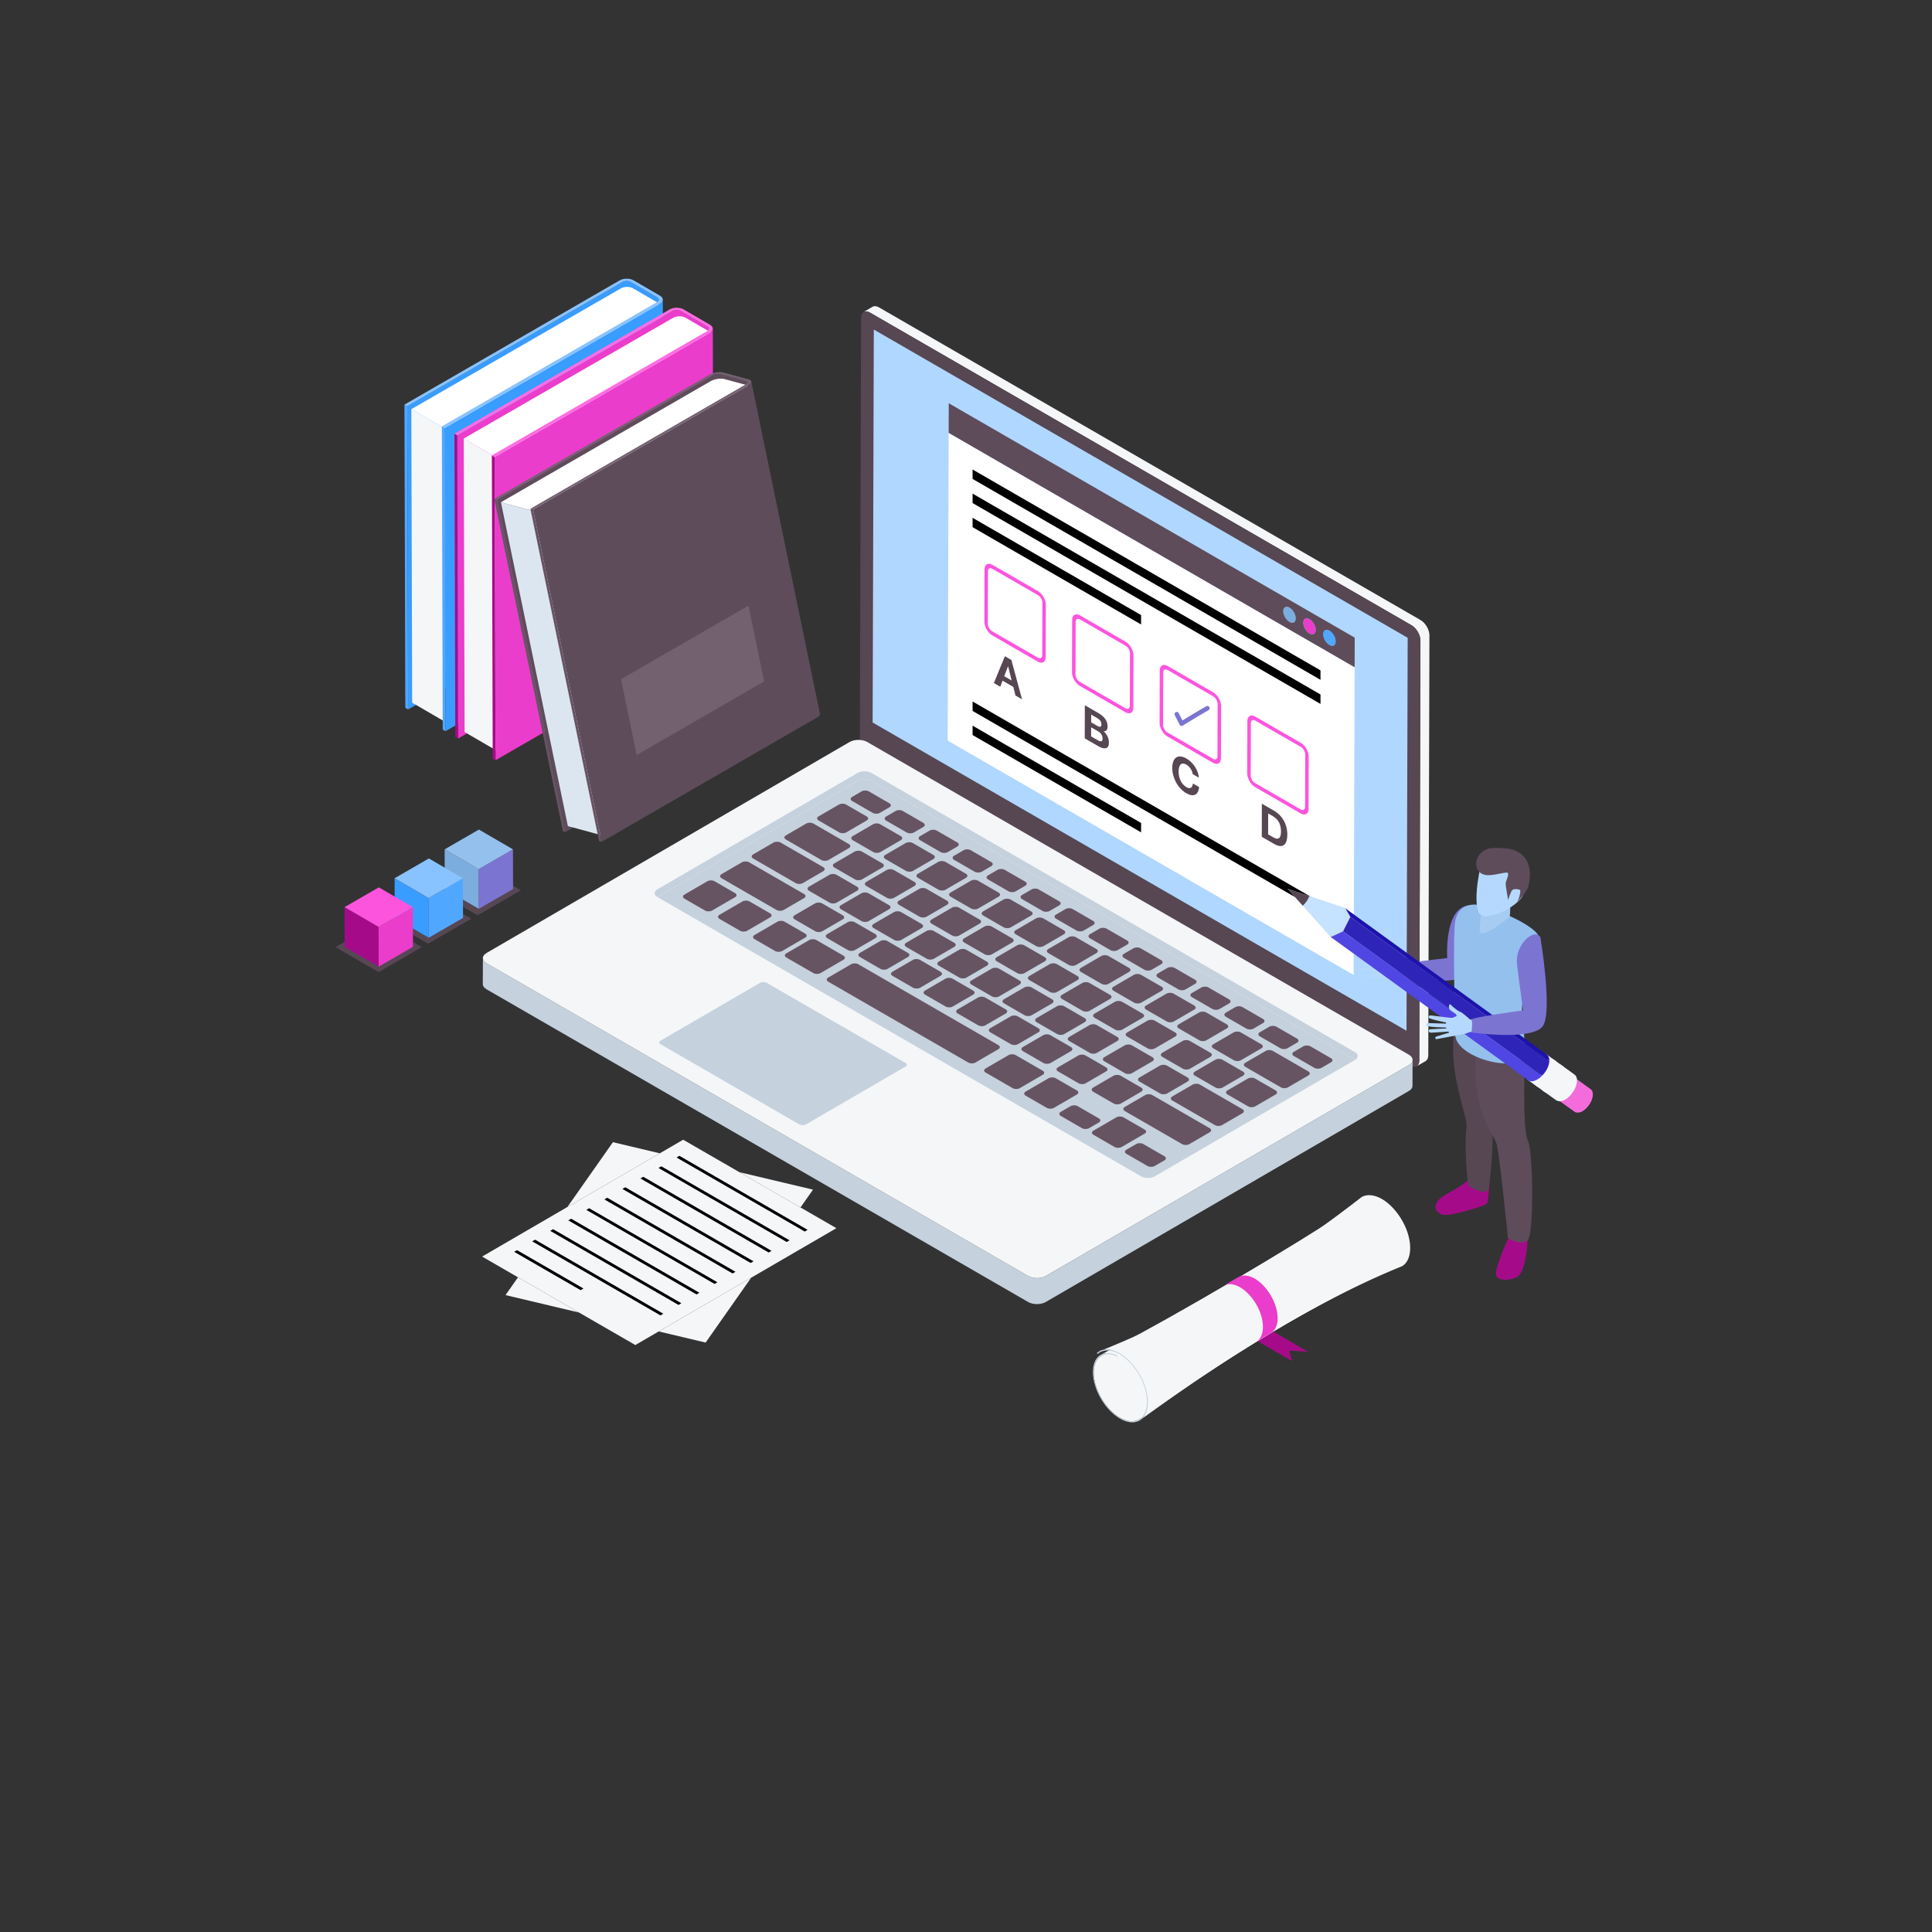 <svg xmlns="http://www.w3.org/2000/svg" viewBox="0 0 2000 2000" id="OnlineEducation"><rect x="0" y="0" width="2000" height="2000" fill="#333333" stroke="none"/><path fill="#f4f6f8" d="m1479.748 657.749-1.19 434.704c-.066 2.909-1.058 4.959-2.711 5.95l-9.322 5.423c1.653-.994 2.645-3.044 2.711-5.953l1.19-434.704c0-5.817-4.1-12.958-9.191-15.867L900.583 323.605c-2.512-1.456-4.893-1.653-6.545-.662l9.322-5.42c1.653-.927 4.032-.794 6.545.662l560.652 323.698c5.092 2.908 9.191 10.049 9.191 15.866z" class="colorcfdee8 svgShape"></path><path fill="#564753" d="M1461.269 647.295c5.065 2.924 9.189 10.068 9.172 15.889l-1.232 434.699c-.016 5.821-4.124 8.21-9.19 5.285L899.316 779.446c-5.065-2.924-9.189-10.066-9.172-15.887l1.233-434.749c.016-5.821 4.167-8.138 9.232-5.213l560.66 323.698z" class="color474756 svgShape"></path><path fill="#b0d7ff" d="m903.356 747.946 1.207-406.794 552.665 319.077-1.207 406.798z" class="colorb0e3ff svgShape"></path><path fill="#c5d1dd" d="m1462.276 1097.181-.066 26.975c0 1.918-1.256 3.771-3.768 5.223l-375.862 218.443c-5.025 2.909-13.157 2.909-18.248 0l-560.653-323.698c-2.579-1.521-3.9-3.438-3.9-5.356l.132-26.972c0 1.914 1.257 3.9 3.835 5.352l560.653 323.698c5.091 2.976 13.289 2.976 18.314.068l375.796-218.443c2.512-1.455 3.767-3.373 3.767-5.29z" class="colorc5d4dd svgShape"></path><path fill="#f4f6f8" d="M1458.473 1091.839c5.066 2.925 5.134 7.677.058 10.627l-375.844 218.417c-5.033 2.925-13.196 2.925-18.303-.024l-560.66-323.697c-5.065-2.924-5.134-7.677-.101-10.602L879.51 768.117c5.033-2.925 13.238-2.9 18.303.024l560.66 323.698z" class="colore7f1f7 svgShape"></path><path fill="#c5d1dd" d="M1402.641 1089.181 901.888 800.065c-3.9-2.182-10.116-2.182-13.95 0L680.602 920.588c-3.835 2.25-3.835 5.821 0 8.067l207.336-120.462c3.834-2.247 10.05-2.247 13.95 0l500.753 289.055c3.835-2.247 3.835-5.817 0-8.067z" class="colorc5d4dd svgShape"></path><path fill="#c5d1dd" d="M887.938 808.193 680.602 928.656l500.753 289.12c3.901 2.182 10.116 2.182 13.95 0l207.336-120.527-500.753-289.056c-3.901-2.247-10.116-2.247-13.95 0zm-101.264 209.329-103.298 60.016c-1.235.718-1.232 2.502.004 3.216l143.98 83.143c1.996 1.116 5.175 1.116 7.137 0l103.298-60.049c1.235-.718 1.232-2.502-.005-3.216l-143.98-83.111c-1.995-1.148-5.175-1.148-7.136.001z" class="colorc5d4dd svgShape"></path><path fill="#665463" d="M897.142 845.141c2.053 1.186 2.065 3.068.054 4.236l-21.18 12.308c-2.01 1.168-5.231 1.151-7.284-.035l-21.288-12.29c-2.023-1.168-2.094-3.051-.084-4.219l21.18-12.308c2.01-1.168 5.29-1.15 7.313.018l21.289 12.29zm-18.44 28.591c2.054 1.186 2.035 3.085.025 4.253l-21.15 12.291c-2.01 1.168-5.26 1.168-7.313-.018l-36.718-21.199c-2.023-1.168-2.065-3.068-.054-4.236l21.15-12.291c2.01-1.168 5.32-1.167 7.343.001l36.717 21.199zm-26.47 23.954c2.023 1.168 1.973 3.051-.037 4.219l-21.15 12.291c-2.039 1.185-5.23 1.185-7.253.017l-44.116-25.47c-2.023-1.168-2.094-3.051-.054-4.236l21.15-12.291c2.01-1.168 5.321-1.168 7.344 0l44.116 25.47zm-19.858 27.806c2.023 1.168 2.033 3.052.023 4.22l-21.18 12.308c-2.01 1.168-5.26 1.168-7.283 0l-56.949-32.88c-2.023-1.168-2.034-3.05-.024-4.219l21.18-12.308c2.01-1.168 5.262-1.169 7.285-.001l56.948 32.88zm88.257-94.001c2.054 1.186 2.065 3.068.054 4.236l-9.899 5.753c-2.041 1.186-5.291 1.186-7.344 0l-21.288-12.29c-2.023-1.168-2.065-3.068-.024-4.254l9.899-5.753c2.01-1.168 5.29-1.15 7.313.018l21.289 12.29zm35.178 20.31c2.023 1.168 2.065 3.068.054 4.236l-9.899 5.753c-2.041 1.186-5.321 1.168-7.344 0l-21.318-12.308c-2.023-1.168-2.035-3.051.006-4.237l9.899-5.753c2.01-1.168 5.26-1.168 7.284.001l21.318 12.308zm175.83 101.515c2.023 1.168 2.064 3.068.054 4.236l-9.899 5.753c-2.041 1.186-5.321 1.168-7.344 0l-21.288-12.291c-2.023-1.168-2.034-3.051.007-4.237l9.899-5.753c2.01-1.168 5.26-1.168 7.283 0l21.288 12.292zm140.681 81.222c2.023 1.168 2.034 3.05.024 4.219l-9.899 5.753c-2.041 1.186-5.291 1.186-7.314.018l-21.318-12.308c-1.993-1.151-2.034-3.05.007-4.237l9.899-5.753c2.01-1.168 5.29-1.15 7.283 0l21.318 12.308zm-70.325-40.602c2.023 1.168 2.034 3.05.024 4.219l-9.899 5.753c-2.041 1.186-5.291 1.186-7.314.018l-21.318-12.308c-2.023-1.168-2.034-3.051.007-4.237l9.899-5.753c2.01-1.168 5.26-1.168 7.283 0l21.318 12.308zm14.597 74.877c2.023 1.168 2.005 3.068-.005 4.236l-21.15 12.291c-2.01 1.168-5.26 1.168-7.283 0l-21.288-12.291c-2.023-1.168-2.064-3.068-.054-4.236l21.15-12.291c2.01-1.168 5.319-1.167 7.343.001l21.287 12.29zm126.084 6.345c2.023 1.168 2.034 3.051.024 4.219l-9.899 5.753c-2.041 1.186-5.291 1.186-7.314.018l-21.318-12.308c-2.023-1.168-2.064-3.068-.023-4.254l9.899-5.753c2.01-1.168 5.29-1.15 7.313.018l21.318 12.307zm-35.178-20.31c2.023 1.168 2.034 3.051.024 4.219l-9.899 5.753c-2.041 1.186-5.291 1.186-7.314.018l-21.318-12.308c-2.023-1.168-2.034-3.051.007-4.237l9.899-5.753c2.01-1.168 5.26-1.168 7.283 0l21.318 12.308zm-37.53 5.544c2.023 1.168 2.034 3.051.024 4.219l-21.18 12.308c-2.01 1.168-5.231 1.151-7.254-.017l-21.288-12.291c-2.023-1.168-2.094-3.051-.083-4.219l21.179-12.308c2.01-1.168 5.29-1.15 7.313.018l21.289 12.29zm-135.005-77.945c2.023 1.168 2.034 3.051.024 4.219l-21.18 12.308c-2.01 1.168-5.231 1.151-7.254-.017l-21.288-12.291c-2.023-1.168-2.094-3.051-.084-4.219l21.18-12.308c2.01-1.168 5.29-1.15 7.313.018l21.289 12.29zm33.759 19.491c2.023 1.168 2.034 3.05.024 4.219l-21.179 12.308c-2.01 1.168-5.231 1.151-7.254-.017l-21.318-12.308c-2.023-1.168-2.063-3.034-.054-4.202l21.18-12.308c2.01-1.168 5.26-1.168 7.283 0l21.318 12.308zm68.42 12.29c2.023 1.168 2.064 3.068.054 4.236l-9.899 5.753c-2.041 1.186-5.321 1.168-7.344 0l-21.288-12.291c-2.023-1.168-2.034-3.051.007-4.237l9.899-5.753c2.01-1.168 5.26-1.168 7.283 0l21.288 12.292zm-121.796-3.869c2.023 1.168 2.035 3.085.025 4.253l-21.15 12.291c-2.01 1.168-5.291 1.15-7.313-.018l-21.318-12.308c-2.023-1.168-2.034-3.05-.024-4.219l21.15-12.291c2.01-1.168 5.289-1.185 7.312-.017l21.318 12.309zm87.104 11.052c2.023 1.168 2.065 3.068.054 4.236l-21.18 12.308c-2.01 1.168-5.261 1.133-7.284-.035l-21.288-12.291c-2.023-1.168-2.063-3.034-.053-4.202l21.18-12.308c2.01-1.168 5.26-1.168 7.283 0l21.288 12.292zm-53.345 8.438c2.023 1.168 2.005 3.068-.005 4.236l-21.15 12.291c-2.01 1.168-5.26 1.168-7.283 0l-21.318-12.308c-2.023-1.168-2.034-3.051-.024-4.219l21.15-12.291c2.01-1.168 5.289-1.185 7.312-.017l21.318 12.308zm87.104 11.052c2.023 1.168 2.064 3.068.054 4.236l-21.18 12.308c-2.01 1.168-5.261 1.133-7.284-.035l-21.288-12.291c-2.053-1.186-2.094-3.051-.084-4.219l21.18-12.308c2.01-1.168 5.26-1.168 7.313.018l21.289 12.291zm-53.346 8.439c2.023 1.168 2.005 3.068-.005 4.236l-21.15 12.291c-2.01 1.168-5.26 1.168-7.283 0l-21.318-12.308c-2.023-1.168-2.064-3.068-.054-4.236l21.15-12.291c2.01-1.168 5.32-1.167 7.343.001l21.317 12.307zM990.987 872.111c2.023 1.168 2.034 3.05.024 4.219l-9.899 5.753c-2.041 1.186-5.291 1.186-7.314.018l-21.318-12.308c-2.023-1.168-2.034-3.051.007-4.237l9.899-5.753c2.01-1.168 5.26-1.168 7.283 0l21.318 12.308zm-58.546-6.59c2.023 1.168 2.064 3.068.054 4.236l-21.18 12.308c-2.01 1.168-5.261 1.133-7.284-.035l-21.288-12.291c-2.023-1.168-2.063-3.034-.053-4.202l21.18-12.308c2.01-1.168 5.26-1.168 7.283 0l21.288 12.292zm33.759 19.49c2.023 1.168 2.065 3.068.055 4.236l-21.18 12.308c-2.01 1.168-5.261 1.133-7.284-.035l-21.318-12.308c-2.023-1.168-2.064-3.034-.053-4.202l21.18-12.308c2.01-1.168 5.26-1.168 7.283 0l21.317 12.309zm59.965 7.41c1.993 1.151 2.034 3.051.024 4.219l-9.899 5.753c-2.041 1.186-5.321 1.168-7.314.018l-21.318-12.308c-2.023-1.168-2.034-3.051.007-4.237l9.899-5.753c2.01-1.168 5.26-1.168 7.283 0l21.318 12.308zm-112.707 1.378c2.023 1.168 2.005 3.068-.005 4.236l-21.15 12.291c-2.01 1.168-5.26 1.168-7.283 0l-21.288-12.291c-2.023-1.168-2.065-3.068-.055-4.236l21.15-12.291c2.01-1.168 5.32-1.168 7.343.001l21.288 12.29zm86.5 10.703c2.023 1.168 2.034 3.051.024 4.219l-21.18 12.308c-2.01 1.168-5.231 1.151-7.254-.017l-21.288-12.291c-2.053-1.186-2.094-3.051-.084-4.219l21.18-12.308c2.01-1.168 5.26-1.168 7.313.018l21.289 12.29zm61.355 8.211c2.023 1.168 2.034 3.05.024 4.219l-9.899 5.753c-2.041 1.186-5.291 1.186-7.314.018l-21.288-12.29c-2.023-1.168-2.065-3.068-.023-4.254l9.899-5.753c2.01-1.168 5.29-1.15 7.314.018l21.287 12.289zm-114.731.21c2.023 1.168 2.005 3.068-.005 4.236l-21.15 12.291c-2.01 1.168-5.26 1.168-7.283 0l-21.288-12.291c-2.023-1.168-2.065-3.068-.055-4.236l21.15-12.291c2.01-1.168 5.32-1.167 7.343.001l21.288 12.29zm-59.383 4.951c2.023 1.168 2.034 3.086.023 4.254l-21.15 12.291c-2.039 1.185-5.29 1.15-7.313-.018l-21.288-12.291c-2.023-1.168-2.064-3.034-.025-4.219l21.15-12.291c2.01-1.168 5.291-1.186 7.315-.018l21.288 12.292zm146.518 6.119c2.023 1.168 2.034 3.051.024 4.219l-21.18 12.308c-2.01 1.168-5.231 1.151-7.254-.017l-21.318-12.308c-2.023-1.168-2.064-3.033-.054-4.202l21.18-12.308c2.01-1.168 5.26-1.168 7.283 0l21.319 12.308zm62.774 9.03c2.023 1.168 2.034 3.051.024 4.219l-9.899 5.753c-2.041 1.186-5.291 1.186-7.314.018l-21.318-12.308c-2.023-1.168-2.034-3.051.007-4.237l9.899-5.753c2.01-1.168 5.26-1.168 7.283 0l21.318 12.308zm-116.15-.609c2.023 1.168 2.005 3.068-.005 4.236l-21.15 12.291c-2.01 1.168-5.26 1.168-7.283 0l-21.318-12.308c-2.023-1.168-2.034-3.051-.024-4.219l21.15-12.291c2.01-1.168 5.289-1.185 7.312-.017l21.318 12.308zm-60.018 4.584c2.023 1.168 2.034 3.086.023 4.254l-21.15 12.291c-2.039 1.185-5.29 1.15-7.313-.018l-21.288-12.291c-2.023-1.168-2.063-3.034-.024-4.219l21.15-12.291c2.01-1.168 5.291-1.186 7.314-.018l21.288 12.292zm147.123 6.468c2.023 1.168 2.065 3.068.054 4.236l-21.18 12.308c-2.01 1.168-5.261 1.133-7.284-.035l-21.288-12.291c-2.023-1.168-2.063-3.034-.053-4.202l21.18-12.308c2.01-1.168 5.26-1.168 7.283 0l21.288 12.292zm-195.07 4.011c2.023 1.168 2.005 3.068-.005 4.236l-21.18 12.308c-1.981 1.151-5.231 1.151-7.254-.017l-21.318-12.308c-2.023-1.168-2.034-3.05-.053-4.202l21.18-12.308c2.01-1.168 5.289-1.185 7.312-.017l21.318 12.308zm141.694 4.41c2.054 1.185 2.035 3.085.025 4.253l-21.15 12.291c-2.01 1.168-5.26 1.168-7.313-.018l-21.288-12.291c-2.023-1.168-2.034-3.05-.024-4.219l21.15-12.291c2.01-1.168 5.289-1.185 7.312-.017l21.288 12.292zm-59.988 4.602c2.023 1.168 2.034 3.086.024 4.254l-21.15 12.291c-2.039 1.185-5.29 1.15-7.313-.018l-21.288-12.291c-2.023-1.168-2.094-3.051-.054-4.236l21.15-12.291c2.01-1.168 5.321-1.168 7.344 0l21.287 12.291zm147.122 6.467c2.023 1.168 2.065 3.068.055 4.236l-21.18 12.308c-2.01 1.168-5.261 1.133-7.284-.035l-21.318-12.308c-2.023-1.168-2.064-3.034-.053-4.202l21.18-12.308c2.01-1.168 5.26-1.168 7.283 0l21.317 12.309zm-195.07 4.011c2.023 1.168 2.005 3.068-.005 4.236l-21.18 12.308c-1.981 1.151-5.231 1.151-7.254-.018l-21.318-12.308c-2.023-1.168-2.035-3.051-.054-4.202l21.18-12.308c2.01-1.168 5.29-1.185 7.313-.017l21.318 12.309zm141.725 4.428c2.023 1.168 2.005 3.068-.005 4.236l-21.15 12.291c-2.01 1.168-5.26 1.168-7.283 0l-21.318-12.308c-2.023-1.168-2.065-3.068-.054-4.236l21.15-12.291c2.01-1.168 5.32-1.167 7.343.001l21.317 12.307zm-60.018 4.584c2.023 1.168 2.003 3.068-.007 4.237l-21.15 12.291c-2.039 1.185-5.26 1.168-7.283 0l-21.288-12.29c-2.023-1.168-2.094-3.051-.055-4.236l21.15-12.291c2.01-1.168 5.321-1.168 7.344 0l21.289 12.289zm-47.978 10.462c2.023 1.168 2.035 3.085.025 4.253l-21.18 12.308c-1.981 1.151-5.261 1.133-7.284-.034l-21.288-12.291c-2.023-1.168-2.034-3.051-.053-4.202l21.18-12.308c2.01-1.168 5.29-1.185 7.312-.017l21.288 12.291zm141.724 4.427c2.023 1.168 2.005 3.068-.005 4.236l-21.15 12.291c-2.01 1.168-5.26 1.168-7.283 0l-21.288-12.29c-2.023-1.168-2.065-3.068-.055-4.236l21.15-12.291c2.01-1.168 5.32-1.167 7.343.001l21.288 12.289zm-208.463-1.569c2.023 1.168 2.034 3.05.024 4.219l-23.819 13.842c-2.01 1.168-5.262 1.169-7.285.001l-28.052-16.196c-2.023-1.168-2.033-3.051-.023-4.22l23.82-13.842c2.01-1.168 5.26-1.168 7.283 0l28.052 16.196zm148.476 6.171c2.023 1.168 2.003 3.068-.007 4.237l-21.15 12.291c-2.039 1.185-5.26 1.168-7.283 0l-21.318-12.308c-2.023-1.168-2.063-3.034-.024-4.219l21.15-12.291c2.01-1.168 5.291-1.186 7.314-.018l21.318 12.308zm-47.978 10.461c2.023 1.168 2.035 3.085.025 4.253l-21.18 12.308c-1.981 1.151-5.261 1.133-7.284-.034l-21.318-12.308c-2.023-1.168-2.004-3.033-.024-4.184l21.18-12.308c2.01-1.168 5.259-1.202 7.282-.034l21.319 12.307zm81.706 9.012c2.023 1.168 2.033 3.086.023 4.254l-21.15 12.291c-2.039 1.185-5.29 1.15-7.313-.018l-21.288-12.291c-2.023-1.168-2.063-3.034-.024-4.219l21.15-12.291c2.01-1.168 5.291-1.186 7.314-.018l21.288 12.292zm-47.948 10.479c2.023 1.168 2.005 3.068-.005 4.236l-21.18 12.308c-1.981 1.151-5.231 1.151-7.254-.017l-21.288-12.291c-2.053-1.185-2.065-3.068-.084-4.219l21.18-12.308c2.01-1.168 5.29-1.185 7.343.001l21.288 12.29zm67.488 38.964c2.023 1.168 2.035 3.085.025 4.253l-21.18 12.308c-1.981 1.151-5.261 1.133-7.284-.035l-21.288-12.291c-2.023-1.168-2.034-3.051-.054-4.202l21.18-12.308c2.01-1.168 5.29-1.185 7.312-.017l21.289 12.292zm-41.405 17.485c2.023 1.168 2.064 3.068.054 4.236l-23.82 13.842c-2.01 1.168-5.292 1.151-7.315-.016l-145.03-83.733c-2.023-1.168-2.033-3.052-.022-4.22l23.819-13.842c2.01-1.168 5.26-1.168 7.283 0l145.031 83.733zM760.917 924.517c2.023 1.168 2.065 3.068.055 4.236l-23.82 13.842c-2.01 1.168-5.292 1.151-7.315-.017l-21.288-12.291c-2.023-1.168-2.033-3.052-.023-4.22l23.82-13.842c2.01-1.168 5.26-1.168 7.284 0l21.287 12.292zM797.212 945.472c2.023 1.168 2.034 3.05.024 4.219l-23.819 13.842c-2.01 1.168-5.262 1.169-7.285.001l-21.318-12.308c-2.023-1.168-2.033-3.051-.023-4.22l23.82-13.842c2.01-1.168 5.26-1.168 7.283 0l21.318 12.308zM833.477 966.409c2.023 1.168 2.034 3.05.024 4.219l-23.819 13.842c-2.01 1.168-5.262 1.169-7.285.001l-21.288-12.291c-2.023-1.168-2.063-3.069-.053-4.237l23.82-13.842c2.01-1.168 5.29-1.15 7.313.018l21.288 12.29zM1079.42 1108.405c2.023 1.168 2.034 3.051.024 4.219l-23.819 13.842c-2.01 1.168-5.262 1.169-7.285.001l-28.022-16.178c-2.023-1.168-2.033-3.052-.023-4.22l23.82-13.842c2.01-1.168 5.26-1.168 7.283 0l28.022 16.178zm35.329 20.397c2.023 1.168 2.064 3.068.054 4.236l-23.819 13.842c-2.01 1.168-5.292 1.151-7.315-.017l-21.862-12.622c-2.023-1.168-2.063-3.069-.053-4.237l23.82-13.842c2.01-1.168 5.29-1.15 7.313.018l21.862 12.622zM1205.395 1196.915c2.023 1.168 2.063 3.069.053 4.237l-10.198 5.927c-2.01 1.168-5.292 1.151-7.315-.017l-21.892-12.639c-2.023-1.168-2.033-3.052-.022-4.22l10.198-5.927c2.01-1.168 5.262-1.169 7.285-.001l21.891 12.64zM1122.846 1053.925c2.023 1.168 2.003 3.068-.007 4.237l-21.15 12.291c-2.039 1.185-5.26 1.168-7.283 0l-21.288-12.291c-2.023-1.168-2.094-3.051-.054-4.236l21.15-12.291c2.01-1.168 5.321-1.168 7.344 0l21.288 12.29zM1156.604 1073.415c2.023 1.168 2.003 3.068-.007 4.237l-21.15 12.291c-2.039 1.185-5.26 1.168-7.283 0l-21.318-12.308c-2.023-1.168-2.063-3.033-.024-4.219l21.15-12.291c2.01-1.168 5.291-1.186 7.314-.018l21.318 12.308zM1144.982 1104.866c2.023 1.168 2.035 3.085.025 4.253l-21.18 12.308c-1.981 1.151-5.261 1.133-7.284-.035l-21.288-12.291c-2.023-1.168-2.034-3.05-.053-4.202l21.18-12.308c2.01-1.168 5.289-1.185 7.312-.017l21.288 12.292zM1192.96 1094.405c2.023 1.168 2.003 3.068-.007 4.237l-21.15 12.291c-2.039 1.185-5.26 1.168-7.283 0l-21.288-12.291c-2.023-1.168-2.094-3.051-.054-4.236l21.15-12.291c2.01-1.168 5.321-1.168 7.344 0l21.288 12.29zm36.386 21.007c2.023 1.168 2.004 3.069-.007 4.237l-21.15 12.291c-2.039 1.185-5.26 1.168-7.283 0l-21.318-12.308c-2.023-1.168-2.063-3.034-.024-4.219l21.15-12.291c2.01-1.168 5.291-1.186 7.314-.018l21.318 12.308zm-48.008 10.444c2.023 1.168 2.035 3.085.025 4.253l-21.18 12.308c-1.981 1.151-5.261 1.133-7.284-.035l-21.288-12.291c-2.023-1.168-2.034-3.051-.053-4.202l21.18-12.308c2.01-1.168 5.289-1.185 7.312-.017l21.288 12.292zm-43.822 31.868c2.023 1.168 2.063 3.069.053 4.237l-10.198 5.927c-2.01 1.168-5.292 1.151-7.315-.017l-21.892-12.639c-2.023-1.168-2.063-3.069-.053-4.237l10.198-5.927c2.01-1.168 5.292-1.151 7.315.017l21.892 12.639zm114.729 10.181c2.023 1.168 2.033 3.052.022 4.22l-21.18 12.308c-2.01 1.168-5.26 1.168-7.283 0l-59.395-34.292c-2.023-1.168-2.064-3.068-.054-4.236l21.18-12.308c2.01-1.168 5.292-1.151 7.315.017l59.395 34.291zm-67.351 1.395c2.023 1.168 2.034 3.05.024 4.219l-23.819 13.842c-2.01 1.168-5.262 1.169-7.285.001l-21.892-12.639c-2.023-1.168-2.063-3.069-.053-4.237l23.82-13.842c2.01-1.168 5.29-1.15 7.313.018l21.892 12.638zM1305.72 1081.033c2.023 1.168 2.034 3.051.024 4.219l-21.18 12.308c-2.01 1.168-5.231 1.151-7.254-.017l-21.318-12.308c-2.023-1.168-2.063-3.033-.053-4.202l21.18-12.308c2.01-1.168 5.26-1.168 7.283 0l21.318 12.308zm-52.742 8.788c2.023 1.168 2.005 3.067-.005 4.236l-21.15 12.291c-2.01 1.168-5.26 1.168-7.283 0l-21.318-12.308c-2.023-1.168-2.034-3.05-.024-4.219l21.15-12.291c2.01-1.168 5.289-1.185 7.313-.017l21.317 12.308zm33.728 19.473c2.023 1.168 2.035 3.085.025 4.253l-21.15 12.291c-2.01 1.168-5.29 1.15-7.314-.018l-21.288-12.291c-2.023-1.168-2.034-3.05-.024-4.219l21.15-12.291c2.01-1.168 5.289-1.185 7.313-.017l21.288 12.292zM1166.817 973.626c2.023 1.168 2.034 3.05.024 4.219l-9.899 5.753c-2.041 1.186-5.291 1.186-7.314.018l-21.288-12.291c-2.023-1.168-2.064-3.068-.023-4.254l9.899-5.753c2.01-1.168 5.29-1.15 7.313.018l21.288 12.29zM1354.335 1109.101c2.023 1.168 2.064 3.068.055 4.236l-21.18 12.308c-2.01 1.168-5.261 1.133-7.284-.035l-36.748-21.216c-2.023-1.168-2.063-3.034-.053-4.202l21.18-12.308c2.01-1.168 5.26-1.168 7.283 0l36.747 21.217zM1320.465 1128.784c2.023 1.168 2.035 3.085.025 4.253l-21.15 12.291c-2.01 1.168-5.29 1.15-7.313-.018l-21.288-12.291c-2.053-1.185-2.065-3.068-.055-4.236l21.15-12.291c2.01-1.168 5.289-1.185 7.343.001l21.288 12.291zM1286.144 1148.205c2.023 1.168 2.003 3.068-.007 4.237l-21.15 12.291c-2.039 1.185-5.26 1.168-7.283 0l-44.116-25.47c-2.023-1.168-2.063-3.033-.024-4.219l21.15-12.291c2.01-1.168 5.291-1.186 7.314-.018l44.116 25.47zM1377.824 1095.451c2.023 1.168 2.065 3.068.054 4.236l-9.899 5.753c-2.041 1.186-5.321 1.168-7.344 0l-21.288-12.291c-2.053-1.186-2.064-3.068-.023-4.254l9.899-5.753c2.01-1.168 5.26-1.168 7.313.018l21.288 12.291zM1089.087 1034.434c2.023 1.168 2.034 3.086.024 4.254l-21.15 12.291c-2.039 1.185-5.29 1.15-7.313-.018l-21.288-12.291c-2.023-1.168-2.094-3.051-.054-4.236l21.15-12.291c2.01-1.168 5.321-1.168 7.344 0l21.287 12.291zM1041.139 1044.912c2.023 1.168 2.005 3.068-.005 4.236l-21.18 12.308c-1.981 1.151-5.231 1.151-7.254-.017l-21.318-12.308c-2.023-1.168-2.034-3.051-.053-4.202l21.18-12.308c2.01-1.168 5.29-1.185 7.313-.017l21.317 12.308zM1108.627 1083.876c2.023 1.168 2.035 3.085.025 4.253l-21.18 12.308c-1.981 1.151-5.261 1.133-7.284-.035l-21.318-12.308c-2.023-1.168-2.004-3.033-.023-4.184l21.18-12.308c2.01-1.168 5.259-1.202 7.282-.034l21.318 12.308z" class="color545466 svgShape"></path><path fill="#ea3dcb" d="M1355.594 640.902c3.568 2.06 6.478 7.098 6.466 11.199-.012 4.174-2.941 5.768-6.509 3.708-3.568-2.06-6.478-7.026-6.466-11.199.012-4.101 2.941-5.768 6.509-3.708z" class="colorea3d5b svgShape"></path><path fill="#ffffff" d="m1402.303 690.717-1.011 318.591-420.255-242.634 1.012-318.591z" class="colorffffff svgShape"></path><path fill="#7caddf" d="M1334.899 628.954c3.568 2.06 6.477 7.098 6.466 11.199-.012 4.174-2.94 5.769-6.508 3.709-3.569-2.061-6.478-7.026-6.467-11.199.012-4.102 2.94-5.77 6.509-3.709z" class="color7cdf82 svgShape"></path><path fill="#50a7ff" d="M1376.223 652.812c3.633 2.098 6.478 7.098 6.467 11.199-.012 4.174-2.876 5.806-6.509 3.708-3.568-2.06-6.478-7.026-6.467-11.199.012-4.101 2.941-5.768 6.509-3.708z" class="colorffc950 svgShape"></path><path fill="#5e4c5b" d="m982.136 417.444 420.255 242.634-.087 30.64-420.255-242.635.087-30.639zm373.415 238.366c3.568 2.06 6.497.466 6.509-3.708.012-4.101-2.899-9.139-6.467-11.2-3.568-2.06-6.497-.393-6.509 3.708-.011 4.174 2.9 9.14 6.467 11.2m20.63 11.91c3.633 2.097 6.497.465 6.509-3.708.012-4.101-2.834-9.102-6.466-11.199-3.568-2.06-6.498-.393-6.509 3.708-.012 4.173 2.898 9.139 6.466 11.199m-41.324-23.858c3.568 2.06 6.496.465 6.508-3.709.012-4.101-2.897-9.139-6.466-11.199-3.569-2.061-6.497-.393-6.509 3.708-.011 4.174 2.898 9.139 6.467 11.2" class="color4c4c5e svgShape"></path><g fill="#f4f6f8" class="colore7f1f7 svgShape"><path d="m1366.969 693.958-360.151-207.934v9.767l360.151 207.934zM1006.818 536.018v9.717l174.431 100.708.028-9.701zM1366.969 718.93l-360.151-207.934v9.765l360.151 207.934z" fill="#010001" class="color000000 svgShape"></path></g><g fill="#f4f6f8" class="colore7f1f7 svgShape"><path d="M1006.818 751.209v9.717l174.431 100.707.028-9.701zM1366.969 934.121l-360.151-207.934v9.766l360.151 207.933z" fill="#010001" class="color000000 svgShape"></path></g><path fill="#fd54de" d="M1074.544 611.961c4.509 2.604 8.144 8.918 8.13 14.081l-.154 54.23c-.015 5.163-3.673 7.267-8.183 4.663l-47.195-27.248c-4.493-2.594-8.144-8.918-8.13-14.081l.154-54.23c.015-5.163 3.69-7.257 8.183-4.663l47.195 27.248zm4.362 66.226.154-54.231c.008-2.881-2.02-6.394-4.527-7.841l-47.195-27.248c-2.507-1.447-4.549-.284-4.557 2.597l-.154 54.231c-.008 2.881 2.02 6.394 4.527 7.842l47.195 27.248c2.507 1.446 4.548.282 4.557-2.598m86.349-13.853c4.493 2.594 8.144 8.918 8.13 14.081l-.154 54.231c-.015 5.163-3.69 7.257-8.183 4.663l-47.211-27.258c-4.493-2.594-8.128-8.908-8.113-14.072l.154-54.23c.015-5.163 3.673-7.267 8.167-4.673l47.21 27.258zm4.345 66.215.154-54.231c.008-2.881-2.02-6.394-4.511-7.832l-47.211-27.257c-2.491-1.438-4.532-.275-4.541 2.606l-.154 54.23c-.008 2.881 2.02 6.394 4.511 7.832l47.211 27.258c2.492 1.439 4.533.275 4.541-2.606m86.35-13.853c4.493 2.594 8.144 8.918 8.13 14.081l-.154 54.23c-.015 5.163-3.689 7.257-8.183 4.663l-47.195-27.248c-4.493-2.594-8.144-8.918-8.13-14.081l.154-54.23c.015-5.163 3.689-7.257 8.183-4.663l47.195 27.248zm4.362 66.225.154-54.231c.008-2.881-2.02-6.394-4.527-7.841l-47.195-27.248c-2.507-1.447-4.549-.284-4.557 2.597l-.154 54.231c-.008 2.881 2.02 6.394 4.527 7.841l47.195 27.248c2.507 1.448 4.548.284 4.557-2.597m86.333-13.862c4.51 2.604 8.144 8.918 8.13 14.081l-.154 54.231c-.015 5.163-3.673 7.267-8.183 4.663l-47.195-27.248c-4.493-2.594-8.144-8.918-8.13-14.081l.154-54.23c.015-5.163 3.689-7.257 8.182-4.663l47.196 27.247zm4.361 66.225.154-54.231c.008-2.881-2.02-6.394-4.527-7.842l-47.195-27.248c-2.507-1.447-4.549-.284-4.557 2.597l-.154 54.231c-.008 2.881 2.02 6.394 4.527 7.841l47.195 27.248c2.508 1.448 4.549.285 4.557-2.596" class="colorfd546b svgShape"></path><path fill="#564753" d="m1046.964 683.209 11.067 40.715-6.805-3.929-2.237-8.907-11.164-6.446-2.342 6.263-6.648-3.839 11.418-27.733 6.711 3.876zm-7.398 16.808 7.715 4.454-3.696-14.731-.094-.054-3.925 10.331m102.939 56.978c3.666 3.343 5.444 7.583 5.432 11.871-.02 6.955-5.171 6.94-10.565 3.826l-14.457-8.347.097-34.269 14.05 8.111c5.676 3.277 9.528 7.63 9.509 14.009-.009 3.387-1.427 4.842-4.066 4.799zm-5.994 9.352c2.572 1.485 4.864 1.834 4.874-1.698.01-3.531-1.868-5.987-4.721-7.634l-7.119-4.11-.027 9.405 6.993 4.037m-6.93-26.595-.023 7.999 6.648 3.839c2.321 1.34 3.986 1.111 3.994-1.772.009-3.207-2.153-5.177-4.473-6.517l-6.146-3.549m98.679 45.502c6.492 3.748 12.061 11.403 12.823 19.783l-6.366-3.675c-.429-3.677-3.276-7.919-6.475-9.766-5.896-3.404-8.139 1.076-8.156 7.094-.016 5.694 2.194 12.745 8.09 16.149 3.983 2.299 6.25.504 6.764-3.783l6.366 3.676c-.683 8.233-5.81 10.686-13.149 6.449-9.22-5.323-14.654-16.401-14.626-26.276.03-10.196 5.509-14.974 14.729-9.651zm90.911 54.153c7.715 4.454 13.501 13.425 13.469 24.74-.028 9.945-4.471 14.78-13.566 9.529l-12.889-7.442.097-34.269 12.889 7.442zm-.55 27.692c3.795 2.191 7.44 1.588 7.462-6.015.02-6.919-2.1-12.546-8.561-16.276l-4.704-2.716-.061 21.621 5.864 3.386" class="color474756 svgShape"></path><path fill="#7b75d1" d="M1223.177 751.476a2.23 2.23 0 0 1-.611-.085 2.308 2.308 0 0 1-1.408-1.171l-4.991-9.743c-.591-1.153-.165-2.582.95-3.19 1.12-.613 2.501-.168 3.088.982l3.864 7.544a926.25 926.25 0 0 1 24.762-14.756c1.109-.636 2.496-.221 3.108.915.614 1.139.216 2.577-.886 3.211a920.449 920.449 0 0 0-26.701 15.956 2.222 2.222 0 0 1-1.175.337z" class="color75d178 svgShape"></path><path fill="#399cff" d="M682.914 624.122c0-.886-.597-1.792-1.771-2.471l-27.282-15.854c-2.368-1.38-6.177-1.38-8.545 0l-222.83 128.648-.885-313.879 222.829-128.65c2.348-1.358 6.177-1.358 8.525 0l27.303 15.875c1.174.68 1.771 1.565 1.771 2.451l.885 313.88z" class="colorffb839 svgShape"></path><path fill="#50a7ff" d="m418.679 418.877.89 313.871 2.913 1.692-.89-313.87z" class="colorffc950 svgShape"></path><path fill="#ffffff" d="m425.79 423.584 36.562 21.247 216.962-125.058c3.498-2.02 3.516-5.298.041-7.318l-23.97-13.93c-3.475-2.02-9.136-2.02-12.634 0L425.79 423.584z" class="colorffffff svgShape"></path><path fill="#f4f6f8" d="m425.79 423.57.89 303.847 34.087 19.81-.89-303.848z" class="colorcfdee8 svgShape"></path><path fill="#399cff" d="M687.032 624.101c0 1.524-.989 3.027-2.985 4.2L461.217 756.95l-.906-313.88L683.14 314.421c2.018-1.153 3.007-2.676 3.007-4.201l.885 313.881z" class="colorffb839 svgShape"></path><path fill="#88c3ff" d="m418.679 418.877 2.912 1.692L644.42 291.918c2.366-1.366 6.192-1.366 8.543 0l27.297 15.863c2.351 1.366 2.351 3.59-.015 4.956L457.418 441.39l2.9 1.685 222.829-128.651c3.983-2.3 4.004-6.034.047-8.334l-27.297-15.863c-3.958-2.3-10.404-2.3-14.388 0l-222.83 128.65z" class="colorffe088 svgShape"></path><path fill="#50a7ff" d="m457.418 441.39.889 313.87 2.9 1.685-.89-313.87z" class="colorffc950 svgShape"></path><path fill="#ea3dcb" d="M734.658 654.184c0-.886-.577-1.771-1.75-2.451l-27.303-15.875c-2.347-1.358-6.177-1.358-8.545 0L474.23 764.507l-.885-313.859 222.829-128.649c2.368-1.379 6.177-1.379 8.545 0l27.303 15.854c1.174.68 1.75 1.585 1.75 2.471l.886 313.86z" class="colorea3d5b svgShape"></path><path fill="#ffffff" d="m480.058 453.965 36.562 21.247 216.962-125.058c3.498-2.02 3.516-5.298.041-7.318l-23.97-13.93c-3.475-2.019-9.136-2.02-12.634 0L480.058 453.965z" class="colorffffff svgShape"></path><path fill="#f4f6f8" d="m480.058 453.952.89 303.847 34.087 19.809-.89-303.847z" class="colorcfdee8 svgShape"></path><path fill="#a50b89" d="m470.44 448.957.889 313.871 2.9 1.685-.89-313.871z" class="colore22951 svgShape"></path><path fill="#ea3dcb" d="M738.797 654.163c0 1.523-1.009 3.047-3.006 4.201l-222.83 128.648-.906-313.86 222.83-128.649c1.997-1.152 3.006-2.676 3.006-4.159l.906 313.819z" class="colorea3d5b svgShape"></path><path fill="#ff6ce4" d="m470.44 448.957 2.899 1.685 222.83-128.651c2.366-1.366 6.192-1.366 8.543 0l27.31 15.871c2.351 1.366 2.339 3.583-.028 4.949L509.165 471.462l2.9 1.685 222.829-128.651c3.983-2.3 4.004-6.034.06-8.326l-27.31-15.871c-3.945-2.293-10.391-2.293-14.375.007L470.44 448.957z" class="colorff6c85 svgShape"></path><path fill="#a50b89" d="m509.165 471.462.89 313.871 2.899 1.685-.889-313.871z" class="colore22951 svgShape"></path><path fill="#5e4c5b" d="M844.775 739.654c-.103-.535-.659-.967-1.626-1.236l-26.356-7.166c-2.265-.597-6.033 0-8.401 1.359l-222.829 128.65-71.099-343.984 222.829-128.649c2.368-1.379 6.136-1.977 8.401-1.359l26.355 7.145c.968.267 1.524.721 1.627 1.256l71.099 343.984z" class="color4c4c5e svgShape"></path><path fill="#ffffff" d="M775.777 405.555 558.77 530.841l-40.193-10.913 217.007-125.287c3.994-2.306 10.316-3.315 14.146-2.285l26.335 7.144c3.83 1.051 3.686 3.749-.288 6.055z" class="colorffffff svgShape"></path><path fill="#665463" d="m511.668 516.515 71.097 343.993 2.798.76-71.096-343.993z" class="color545466 svgShape"></path><path fill="#dce6f1" d="m518.577 519.925 69.288 335.24 34.122 9.263-69.288-335.24z" class="colordce8f1 svgShape"></path><path fill="#5e4c5b" d="m845.784 742.763-222.829 128.65-71.099-343.984 222.83-128.649c2.265-1.318 3.274-2.76 3.047-3.953l71.078 344.004c.247 1.194-.762 2.635-3.027 3.932z" class="color4c4c5e svgShape"></path><path fill="#736170" d="m511.668 516.515 2.798.76 222.829-128.651c2.366-1.366 6.139-1.971 8.408-1.355l26.344 7.151c2.268.616 2.189 2.224-.177 3.59L549.041 526.661l2.811.763 222.829-128.651c3.983-2.3 4.116-5.009.297-6.045l-26.344-7.151c-3.819-1.037-10.154-.012-14.138 2.288l-222.828 128.65z" class="color616173 svgShape"></path><path fill="#665463" d="m549.041 526.661 71.097 343.993 2.811.763-71.096-343.993z" class="color545466 svgShape"></path><path fill="#736170" d="m642.869 703.134 16.215 78.452 131.923-76.166-16.215-78.452z" class="color616173 svgShape"></path><path fill="#b5d9fe" d="m1459.938 1012.387 1.974-12.509-14.254-1.503s-6.689-8.332-8.259-8.893c-1.57-.561-5.672-5.251-6.556-6.346-.884-1.095-1.643-3.036-2.571-2.297-.928.739-1.593 3.561-.312 5.217 1.281 1.656 4.461 4.317 4.773 4.7s.999 2.074.441 2.235c-.558.16-3.674.989-4.756.962-1.081-.026-20.018-5.918-20.452-5.793s-2.239.846-1.278 2.324c.962 1.478 15.644 7.04 15.644 7.04l-.307 1.033-17.202-3.354s-1.835-.08-1.873 1.888c-.038 1.968 18.598 5.179 18.598 5.179l-.059.962s-15.584-1.93-16.372-1.636c-.788.294-1.338 2.814 1.135 3.249 2.474.436 16.922 1.68 16.922 1.68l.464 1.148s-12.293 1.585-13.039 1.791c-1.489.412-1.122 2.6.309 2.475.633-.055 25.67-.564 27.451-.671 1.781-.107 5.269-1.042 5.269-1.042l14.31 2.161z" class="colorfed0b5 svgShape"></path><path fill="#7b75d1" d="M1535.339 965.478c-6.877 19.923-13.882 38.962-22.448 47.024-14.909 4.836-40.017 2.643-66.085-.211-.293-5.702-1.181-9.579 2.18-14.783l49.177-5.722s-3.438-50.843 21.448-54.453c9.125-1.325 15.728 28.145 15.728 28.145z" class="color75d178 svgShape"></path><path fill="#a50b89" d="M1581.532 1281.09s-1.16 36.433-11.487 41.075-20.885 2.901-21.465-2.901c-.58-5.802 8.934-30.748 14.04-38.986 5.104-8.238 21.58-7.194 18.912.812zm-39.54-58.541s-1.182 20.813-2.673 23.304c-1.492 2.49-39.637 13.917-46.063 11.603-6.426-2.314-9.503-6.86-5.338-13.589s20.598-12.099 31.454-21.74 22.181-3.306 22.62.422z" class="colore22951 svgShape"></path><path fill="#564753" d="M1517.107 1157.955a31.525 31.525 0 0 1 .8 11.569c-1.798 15.188.59 56.83 2.802 58.302 2.515 1.679 18.144 10.454 20.008 2.812 1.956-7.546 4.791-39.236 4.418-57.217-.28-18.072-.186-83.565-5.961-86.822 0 0-32.885-18.354-33.351-24.222-4.271 35.623.519 53.707 11.284 95.578z" class="color474756 svgShape"></path><path fill="#5e4c5b" d="M1571.745 1077.384s7.241.258 6.611 22.926c-.63 22.668-1.574 70.837 3.463 80.911 5.037 10.075 6.744 98.125-.812 103.162-7.556 5.037-19.967-2.598-19.967-2.598s-8.5-85.137-11.649-97.101c-3.148-11.964-26.446-33.945-21.409-92.818.001 0 41.746-20.793 43.763-14.482z" class="color4c4c5e svgShape"></path><path fill="#94c0ed" d="M1593.02 969.63c2.549-.033-2.274 35.742-7.527 43.907-17.993 24.522-5.846 52.345-6.787 75.867-.941 23.522-71.619 7.372-72.246-18.345-.627-25.717-2.509-105.819 0-117.737 2.509-11.918 9.722-16.936 20.385-16.936s61.471 19.759 66.175 33.244z" class="color94ed96 svgShape"></path><path fill="#a7ccf2" d="M1563.831 927.329s-.394 20.301-1.084 21.582c-.69 1.281-30.846 25.031-30.944 14.979-.099-10.052 1.971-18.33 2.759-24.341.788-6.011 28.48-13.698 28.579-12.22" class="colorf2c0a7 svgShape"></path><path fill="#b5d9fe" d="M1534.028 893.771c-1.512.68-9.262 36.914-3.44 50.41 5.822 13.496 46.97-8.732 46.573-20.243-.397-11.512.132-49.617-43.133-30.167z" class="colorfed0b5 svgShape"></path><path fill="#5e4c5b" d="M1562.423 878.633s-16.271-1.966-22.133 0c-5.861 1.966-10.848 6.769-11.985 13.426-1.137 6.657 2.624 12.808 10.148 13.819 7.523 1.011 21.695-4.045 22.57-2.107.875 1.938-1.312 6.741-2.187 9.606-.875 2.865 2.537 16.684 2.275 18.706 0 0 2.712-9.437 4.636-10.87 1.925-1.432 7.436-.758 7.961.421.525 1.18-.982 9.874-4.044 12.823 0 0 11.13-10.463 12.704-17.541 1.575-7.078 6.387-32.582-19.945-38.283z" class="color4c4c5e svgShape"></path><path fill="#f46cdb" d="M1648.841 1134.331c.336-3.408-.506-5.612-2.24-6.843l-27.208-19.638c1.733 1.231 2.812 3.731 2.502 6.869-.646 6.559-5.855 13.73-11.963 16.582-2.78 1.317-5.428 1.315-7.161.084l26.972 19.343c1.732 1.231 4.356 1.49 7.396.211 5.846-2.878 11.081-10.305 11.702-16.608z" class="colorf46cb4 svgShape"></path><path fill="#f4f6f8" d="M1632.414 1120.117c.382-3.88-.577-6.39-2.55-7.792l-30.979-22.359c1.974 1.402 3.201 4.248 2.849 7.822-.735 7.469-6.667 15.633-13.622 18.881-3.165 1.5-6.181 1.497-8.154.095l30.71 22.024c1.972 1.402 4.96 1.696 8.421.24 6.658-3.278 12.618-11.734 13.325-18.911z" class="colore7f1f7 svgShape"></path><path fill="#f4f6f8" d="M1612.684 1105.9c.382-3.88-.577-6.39-2.55-7.792l-3.623-2.741c1.974 1.402 3.201 4.248 2.849 7.821-.735 7.469-6.667 15.633-13.622 18.881-3.165 1.5-6.181 1.498-8.154.096l3.354 2.405c1.972 1.402 4.96 1.696 8.421.24 6.658-3.277 12.618-11.733 13.325-18.91z" class="colorcfdee8 svgShape"></path><path fill="#f4f6f8" d="M1620.404 1111.56c.382-3.88-.577-6.39-2.55-7.792l-3.623-2.741c1.974 1.402 3.201 4.248 2.849 7.822-.735 7.468-6.667 15.633-13.622 18.88-3.165 1.5-6.181 1.498-8.154.095l3.354 2.405c1.972 1.402 4.96 1.696 8.421.24 6.658-3.276 12.618-11.732 13.325-18.909z" class="colorcfdee8 svgShape"></path><path fill="#353535" d="M1601.734 1097.787c.735-7.469-4.349-10.974-11.003-7.711-6.927 2.941-12.887 11.397-13.622 18.866-.382 3.88.845 6.726 2.849 7.821 1.974 1.402 4.989 1.405 8.154-.095 6.955-3.248 12.886-11.412 13.622-18.881z" class="color353535 svgShape"></path><path fill="#1d13ab" d="M1603.894 1098.474c.055-3.652-1.215-6.215-3.237-7.321l-208.308-151.112 5.501 9.075 195.511 141.928 10.533 7.43z" class="color1352ab svgShape"></path><path fill="#2e25b8" d="m1603.834 1099.078.059-.604-10.533-7.43-195.511-141.928-7.575 15.087 191.285 138.464 14.76 10.894c4.034-3.87 7.011-9.359 7.515-14.483z" class="color255bb8 svgShape"></path><path fill="#5046e4" d="m1596.318 1113.561-14.76-10.894-191.285-138.464-.302-.03-12.443 5.777 202.634 146.896c.546.648 1.392 1.341 2.265 1.74 2.023 1.106 4.766 1.079 7.657-.465 2.23-1 4.52-2.603 6.234-4.56z" class="color3765c7 svgShape"></path><path fill="#737280" d="m1390.175 964.133 7.552-14.949-5.248-9.148-12.783 5.792-7.552 14.948 5.248 9.149z" class="color727480 svgShape"></path><path fill="#c5e2ff" d="m1397.729 949.169-5.246-9.21-37.189-12.365-22.389-7.51 15.679 17.459 28.857 32.339 12.662-5.757z" class="colorffdcc5 svgShape"></path><path fill="#564753" d="m1355.294 927.594-22.389-7.51 15.68 17.459c3.021-2.676 5.475-6.04 6.709-9.949z" class="color474756 svgShape"></path><path fill="#b5d9fe" d="m1535.113 1068.695 2.617-11.895-15.855-1.384s-8.478-7.635-10.234-7.957-6.885-4.562-8.004-5.565-2.248-2.918-3.107-1.98-1.089 4.027.545 5.553 5.447 3.785 5.841 4.135c.394.35 1.405 2.015.842 2.28-.564.265-3.724 1.673-4.873 1.83-1.149.158-22.183-2.803-22.621-2.597-.438.206-2.229 1.276-.963 2.669s17.741 4.736 17.741 4.736l-.152 1.141-18.771-.584s-1.955.231-1.666 2.311c.29 2.08 20.556 2.268 20.556 2.268l.099 1.024s-16.82.64-17.605 1.085c-.785.445-.945 3.195 1.747 3.23 2.692.035 18.194-1.133 18.194-1.133l.684 1.131s-12.747 3.78-13.501 4.126c-1.507.69-.751 2.933.742 2.556.661-.167 27.078-5 28.945-5.418s5.403-2.003 5.403-2.003l13.396.441z" class="colorfed0b5 svgShape"></path><path fill="#7b75d1" d="M1594.581 970.19s12.611 75.02 2.938 91.414c-9.674 16.394-74.28 7.194-74.28 7.194s1.537-11.09.031-13.26 53.396-9.618 53.396-9.618-5.557-40.281-6.367-49.005c-1.73-18.65 17.541-36.842 24.282-26.725z" class="color75d178 svgShape"></path><path fill="#a50b89" d="m1354.053 1399.31-19.507-1.13 2.943 10.756-36.668-21.171 16.564-9.626z" class="colore22951 svgShape"></path><path fill="#f4f6f8" d="M1179.157 1469.373c92.857-65.495 184.013-122.083 271.541-159.646-2.825 1.64-6.235 2.264-9.969 1.75-3.156-.44-6.505-1.684-9.844-3.612-3.77-2.177-7.526-5.225-10.98-8.973-3.022-3.26-5.741-6.95-8.083-10.963-4.59-7.864-7.502-16.77-7.97-24.418-.468-7.69 1.509-14.207 5.416-17.835a12.327 12.327 0 0 1 2.205-1.634c-89.926 56.193-180.42 109.51-271.541 159.647a12.368 12.368 0 0 0-2.205 1.635c-3.907 3.628-5.884 10.145-5.416 17.835.468 7.648 3.38 16.554 7.97 24.418 2.342 4.013 5.061 7.703 8.083 10.962 3.454 3.749 7.21 6.797 10.98 8.973 3.339 1.928 6.688 3.171 9.844 3.612 3.734.514 7.144-.108 9.969-1.751z" class="colorcfdee8 svgShape"></path><path fill="#f4f6f8" d="M1446.179 1311.376c-1.71.319-3.535.365-5.45.1-3.155-.441-6.505-1.685-9.844-3.612-3.77-2.177-7.527-5.225-10.98-8.974-3.022-3.259-5.741-6.949-8.083-10.963-4.59-7.863-7.502-16.769-7.97-24.416-.149-2.451.035-4.716.365-6.874-82.652 51.267-165.776 100.146-249.459 146.189-.772.449-1.496.986-2.164 1.605-3.834 3.56-5.774 9.956-5.315 17.501.459 7.505 3.316 16.245 7.82 23.96 2.298 3.938 4.967 7.56 7.932 10.757 3.39 3.68 7.076 6.67 10.775 8.807 2.325 1.342 4.631 2.208 6.895 2.834 90.903-64.033 180.159-119.44 265.97-156.787-.164-.049-.325-.074-.492-.127z" class="colorcfdee8 svgShape"></path><path fill="#ffffff" d="m1156.857 1404.491 271.541-159.648-.054-1.025-271.541 159.648z" class="colorffffff svgShape"></path><path fill="#f4f6f8" d="M1410.813 1242.995c-88.23 57.103-178.692 110.408-271.541 159.646 4.65-2.703 10.984-2.457 17.53.824l271.541-159.648c-6.545-3.28-12.879-3.524-17.53-.822z" class="colore7f1f7 svgShape"></path><path fill="#f4f6f8" d="M1137.956 1398.897c5.534-3.209 13.248-2.533 21.078 2.001.53.295 1.089.647 1.619 1 9.685 6.213 18.723 17.81 23.64 30.234 4.887 12.424 5.299 24.877 1.06 32.501-1.413 2.531-3.297 4.476-5.564 5.802 92.852-67.378 183.927-124.007 271.535-159.642 2.267-1.327 4.181-3.267 5.564-5.829 4.239-7.595 3.827-20.048-1.06-32.471-4.887-12.424-13.954-24.052-23.61-30.264a45.876 45.876 0 0 0-1.649-1c-7.831-4.505-15.544-5.213-21.049-2.004-86.291 67.053-176.309 121.927-271.564 159.672z" class="colore7f1f7 svgShape"></path><path fill="#c5d1dd" d="M1159.033 1400.89c-9.088-5.247-18.013-5.343-23.552-.152l.694 1.006c5.306-4.982 14.155-4.877 22.958.204.499.288.997.592 1.495.911 9.377 6.042 18.156 17.276 22.904 29.341 4.673 11.892 5.09 24.269 1.04 31.536-3.122 5.617-8.74 8.302-15.383 7.387-3.155-.44-6.505-1.684-9.844-3.612-3.77-2.177-7.527-5.224-10.98-8.973-3.022-3.26-5.741-6.95-8.083-10.962-4.59-7.864-7.502-16.77-7.97-24.418-.468-7.69 1.509-14.207 5.416-17.835 4.568-4.243 11.704-4.557 19.13-.833l-.054-1.025c-7.67-3.845-15.051-3.52-19.77.829-4.04 3.768-6.073 10.491-5.587 18.43.486 7.917 3.472 17.104 8.231 25.216a65.082 65.082 0 0 0 8.346 11.33c3.566 3.855 7.436 6.997 11.326 9.243 3.44 1.986 6.9 3.27 10.156 3.722 6.85.948 12.638-1.81 15.855-7.611 4.239-7.612 3.822-20.054-1.075-32.487-4.897-12.432-13.939-24.034-23.617-30.249a41.968 41.968 0 0 0-1.636-.998z" class="colorc5d4dd svgShape"></path><path fill="#ea3dcb" d="M1266.691 1330.999c4.474-2.594 10.711-2.047 17.042 1.619.428.238.881.523 1.309.809 7.831 5.023 15.138 14.399 19.112 24.444 3.951 10.045 4.284 20.112.857 26.277-1.143 2.047-2.666 3.618-4.499 4.689l15.215-8.936c1.833-1.072 3.38-2.642 4.499-4.713 3.427-6.141 3.094-16.209-.857-26.252-3.951-10.045-11.282-19.445-19.088-24.468a39.504 39.504 0 0 0-1.333-.809c-6.331-3.642-12.567-4.213-17.018-1.619l-15.239 8.959z" class="colorea3d5b svgShape"></path><path fill="#f4f6f8" d="m765.435 1213.445 76.184 18.07-12.948 18.439zM523.31 1340.676l12.936-18.416 63.165 36.468zM587.368 1249.484l47.131-67.094 48.52 11.508z" class="colorcfdee8 svgShape"></path><path fill="#f4f6f8" d="m865.831 1271.409-88.232 51.275-95.697 55.613-24.219 14.075-58.272-33.644-63.164-36.468-37.176-21.463 88.297-51.313 95.651-55.586 24.2-14.064 58.216 33.611 63.236 36.509z" class="colore7f1f7 svgShape"></path><path fill="#f4f6f8" d="m777.599 1322.684-47.141 67.132-48.556-11.519z" class="colorcfdee8 svgShape"></path><g fill="#f4f6f8" class="colorcfdee8 svgShape"><path d="m817.355 1284.001-2.946 1.712-132.754-76.645 2.947-1.713zM798.688 1294.849l-2.967 1.724-132.754-76.645 2.968-1.725zM780.021 1305.697l-2.967 1.724-132.754-76.645 2.968-1.724zM705.331 1349.102l-2.967 1.724-132.754-76.645 2.968-1.724zM723.999 1338.253l-2.968 1.725-132.753-76.645 2.967-1.725zM686.664 1359.95l-2.968 1.725-132.753-76.646 2.967-1.724zM604.001 1333.851l-2.967 1.724-68.759-39.697 2.968-1.725zM742.666 1327.405l-2.947 1.713-132.753-76.646 2.946-1.712zM761.354 1316.545l-2.968 1.725-132.753-76.646 2.967-1.724zM836.043 1273.14l-2.967 1.725-132.753-76.646 2.967-1.724z" fill="#010001" class="color000000 svgShape"></path></g><path fill="#564753" d="m436.719 980.48-44.561-25.896-44.807 25.869 44.56 25.896zM487.962 951.067l-44.56-25.896-44.808 25.869 44.561 25.896zM539.206 921.654l-44.561-25.896-44.807 25.869 44.561 25.896z" class="color474756 svgShape"></path><path fill="#7caddf" d="m460.29 879.233.116 41.087 35.239 20.479-.116-41.088z" class="color7cdf82 svgShape"></path><path fill="#7b75d1" d="m495.529 899.711.116 41.088 35.47-20.479-.117-41.087z" class="color75d178 svgShape"></path><path fill="#94c0ed" d="m460.29 879.233 35.239 20.478 35.469-20.478-35.239-20.478z" class="color94ed96 svgShape"></path><path fill="#399cff" d="m408.485 909.143.116 41.087 35.239 20.478-.116-41.087z" class="colorffb839 svgShape"></path><path fill="#50a7ff" d="m443.724 929.621.116 41.087 35.469-20.478-.116-41.087z" class="colorffc950 svgShape"></path><path fill="#88c3ff" d="m408.485 909.143 35.239 20.478 35.469-20.478-35.239-20.479z" class="colorffe088 svgShape"></path><path fill="#a50b89" d="m356.68 939.052.116 41.088 35.239 20.478-.116-41.087z" class="colore22951 svgShape"></path><path fill="#ea3dcb" d="m391.919 959.531.116 41.087 35.469-20.478-.116-41.088z" class="colorea3d5b svgShape"></path><path fill="#fd54de" d="m356.68 939.052 35.239 20.479 35.469-20.479-35.239-20.478z" class="colorfd546b svgShape"></path></svg>